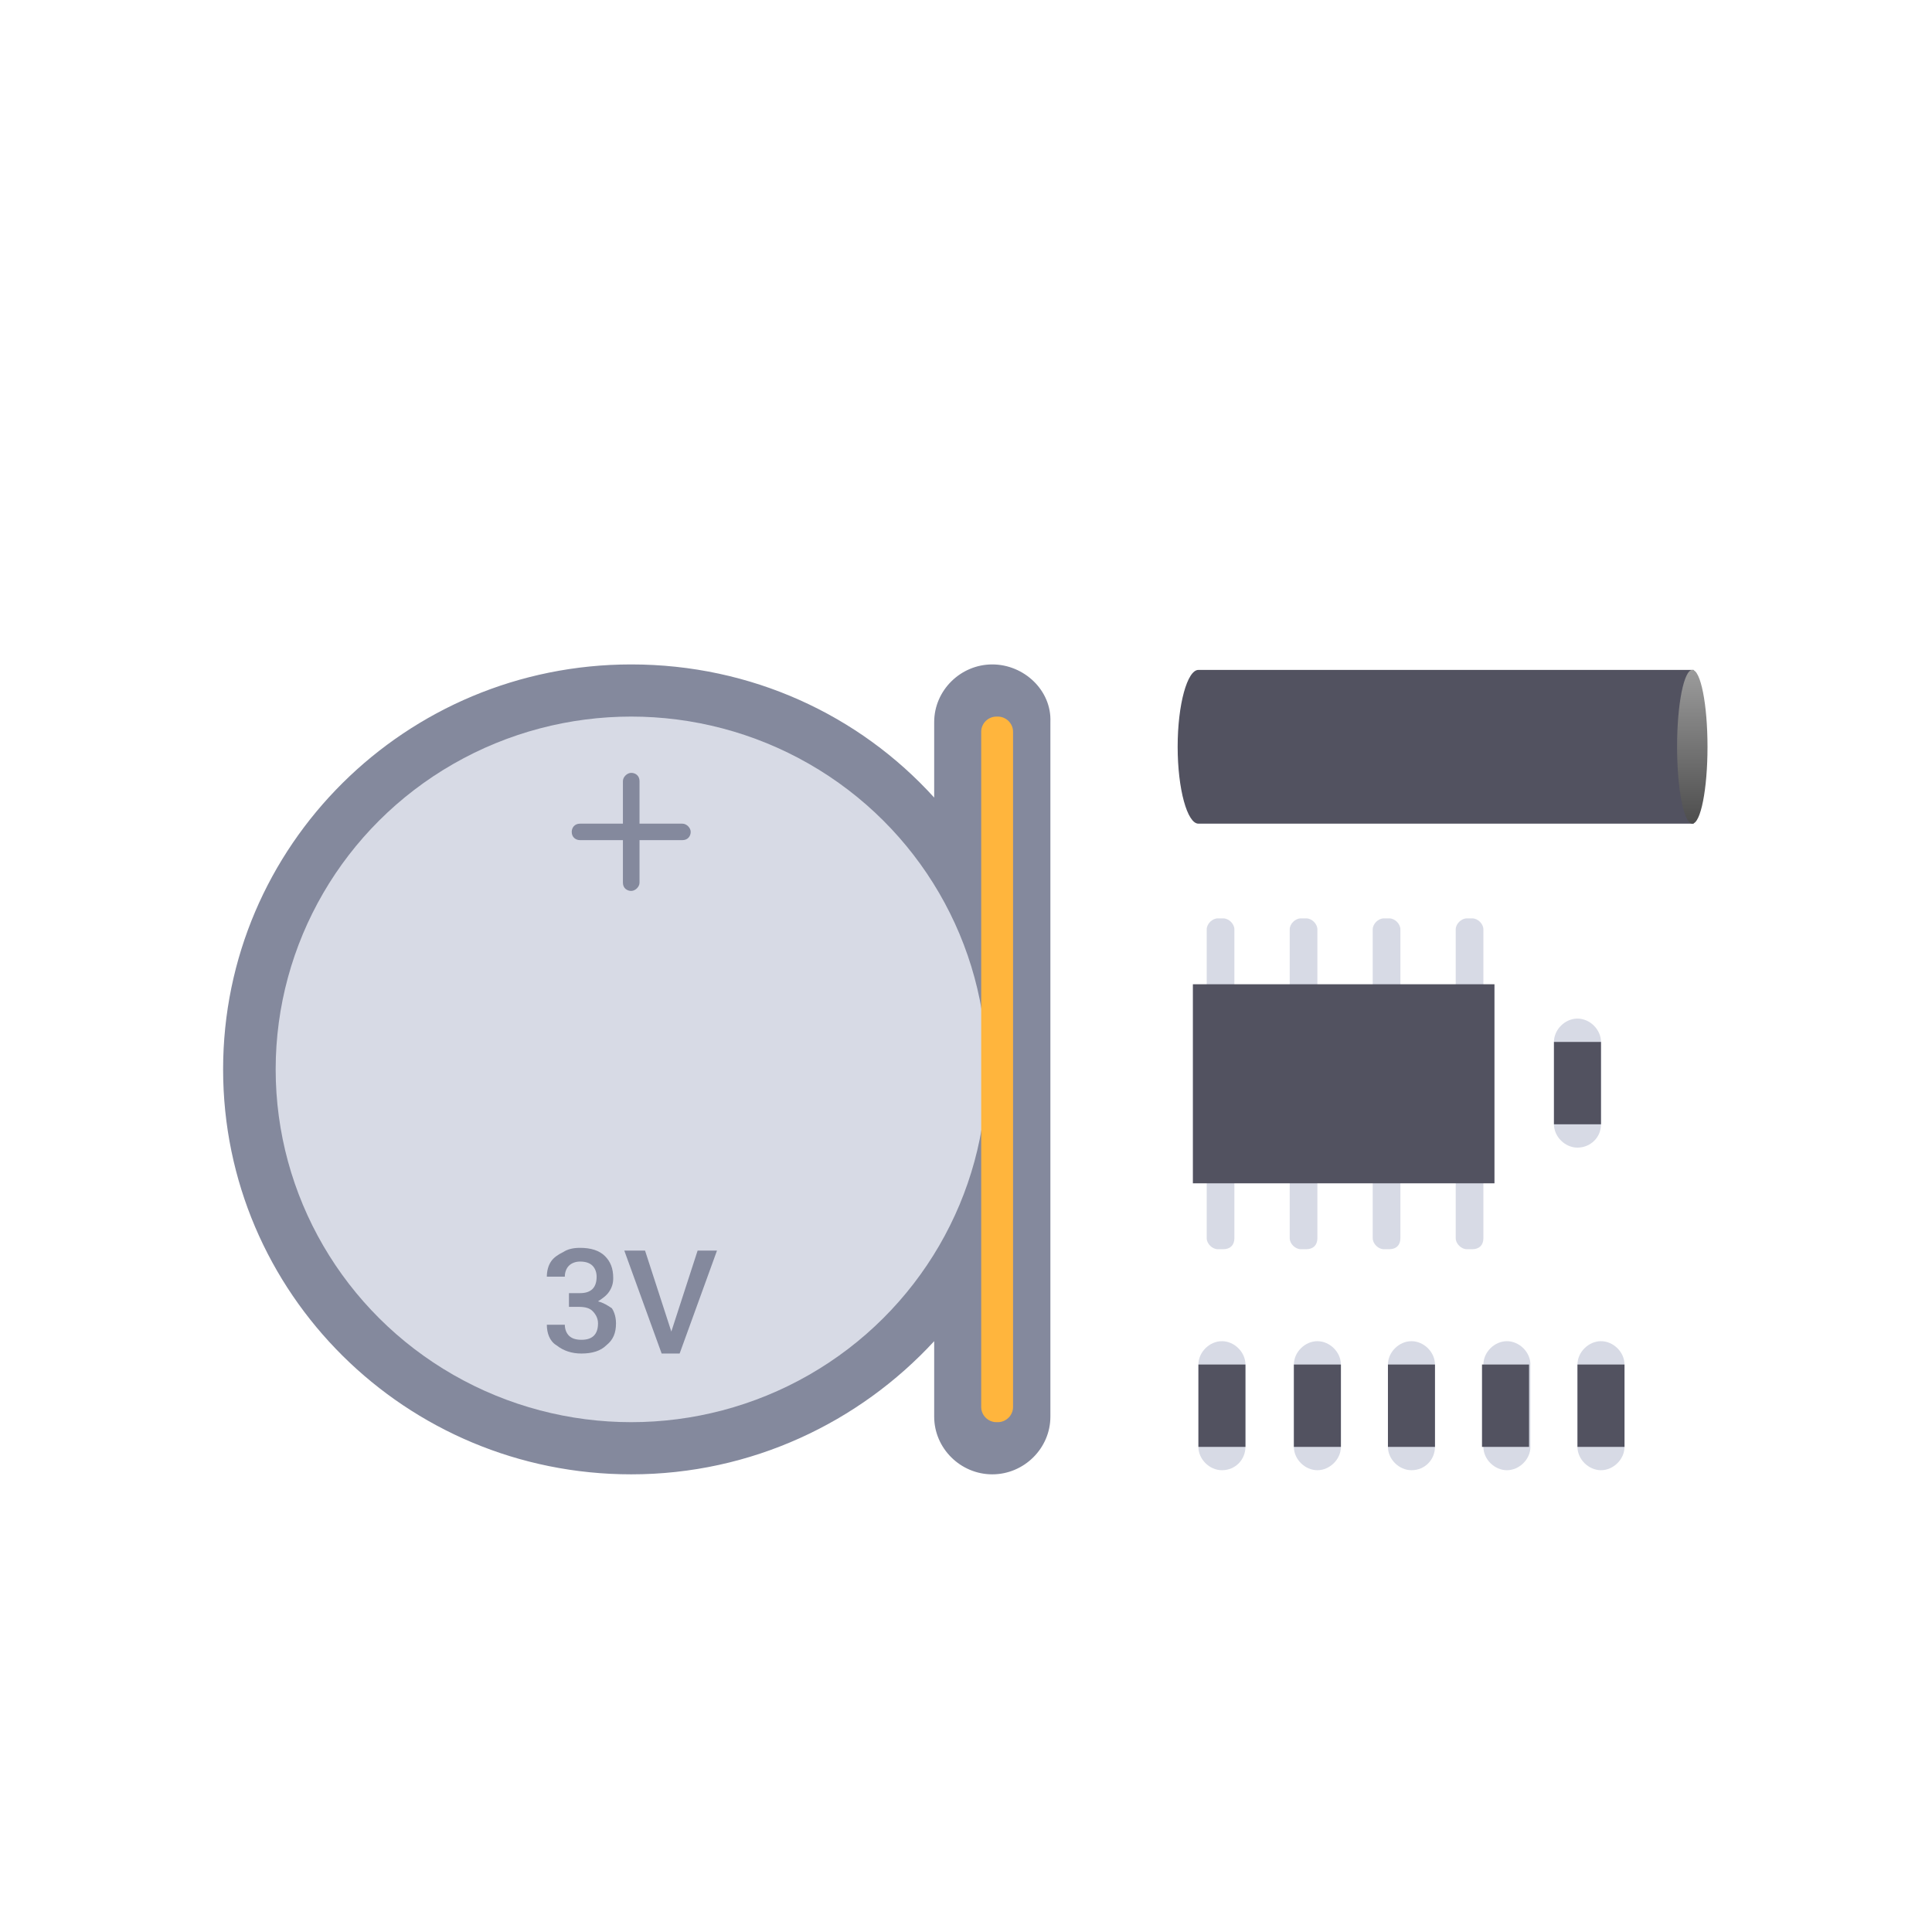 <?xml version="1.0" encoding="UTF-8"?>
<svg width="150px" height="150px" viewBox="0 0 150 150" version="1.1" xmlns="http://www.w3.org/2000/svg" xmlns:xlink="http://www.w3.org/1999/xlink">
    <!-- Generator: Sketch 46.1 (44463) - http://www.bohemiancoding.com/sketch -->
    <title>rtc</title>
    <desc>Created with Sketch.</desc>
    <defs>
        <linearGradient x1="50%" y1="-0.203%" x2="50%" y2="100.244%" id="linearGradient-1">
            <stop stop-color="#9C9C9C" offset="0%"></stop>
            <stop stop-color="#4D4D4D" offset="100%"></stop>
        </linearGradient>
    </defs>
    <g id="Page-1" stroke="none" stroke-width="1" fill="none" fill-rule="evenodd">
        <g id="rtc">
            <path d="M77.041,51.586 C74.57,51.586 72.53,53.611 72.53,56.062 L72.53,61.924 C66.73,55.529 58.352,51.586 49.007,51.586 C31.5,51.586 17.322,65.654 17.322,83.026 C17.322,100.399 31.5,114.467 49.007,114.467 C58.352,114.467 66.73,110.417 72.53,104.129 L72.53,109.991 C72.53,112.442 74.57,114.467 77.041,114.467 C79.511,114.467 81.552,112.442 81.552,109.991 L81.552,56.062 C81.659,53.611 79.511,51.586 77.041,51.586 Z" id="Shape" fill="#84899D"></path>
            <ellipse id="Oval" fill="#D7DAE5" cx="49.007" cy="83.026" rx="27.604" ry="27.391"></ellipse>
            <path d="M52.981,63.949 L49.652,63.949 L49.652,60.645 C49.652,60.218 49.33,60.005 49.007,60.005 C48.685,60.005 48.363,60.325 48.363,60.645 L48.363,63.949 L45.033,63.949 C44.604,63.949 44.389,64.268 44.389,64.588 C44.389,65.014 44.711,65.228 45.033,65.228 L48.363,65.228 L48.363,68.532 C48.363,68.958 48.685,69.171 49.007,69.171 C49.33,69.171 49.652,68.851 49.652,68.532 L49.652,65.228 L52.981,65.228 C53.411,65.228 53.626,64.908 53.626,64.588 C53.626,64.268 53.304,63.949 52.981,63.949 Z" id="Shape" fill="#84899D" fill-rule="nonzero"></path>
            <path d="M46.43,101.038 C46.752,100.825 47.074,100.612 47.289,100.292 C47.504,99.972 47.611,99.653 47.611,99.226 C47.611,98.48 47.396,97.947 46.967,97.521 C46.537,97.095 45.893,96.882 45.033,96.882 C44.496,96.882 44.067,96.988 43.744,97.201 C43.315,97.414 42.993,97.628 42.778,97.947 C42.563,98.267 42.456,98.693 42.456,99.12 L43.852,99.12 C43.852,98.8 43.959,98.48 44.174,98.267 C44.389,98.054 44.711,97.947 45.033,97.947 C45.463,97.947 45.785,98.054 46,98.267 C46.215,98.48 46.322,98.8 46.322,99.12 C46.322,99.546 46.215,99.866 46,100.079 C45.785,100.292 45.463,100.399 45.033,100.399 L44.174,100.399 L44.174,101.464 L44.926,101.464 C45.463,101.464 45.785,101.571 46,101.784 C46.215,101.997 46.43,102.317 46.43,102.743 C46.43,103.17 46.322,103.489 46.107,103.703 C45.893,103.916 45.57,104.022 45.141,104.022 C44.711,104.022 44.389,103.916 44.174,103.703 C43.959,103.489 43.852,103.17 43.852,102.85 L42.456,102.85 C42.456,103.489 42.67,104.129 43.207,104.449 C43.744,104.875 44.389,105.088 45.141,105.088 C46,105.088 46.644,104.875 47.074,104.449 C47.611,104.022 47.826,103.489 47.826,102.743 C47.826,102.317 47.719,101.891 47.504,101.571 C47.181,101.358 46.859,101.145 46.43,101.038 Z" id="Shape" fill="#84899D" fill-rule="nonzero"></path>
            <polygon id="Shape" fill="#84899D" fill-rule="nonzero" points="54.163 97.095 52.122 103.383 50.081 97.095 48.47 97.095 51.37 105.088 52.767 105.088 55.667 97.095"></polygon>
            <path d="M77.47,110.417 L77.363,110.417 C76.719,110.417 76.181,109.884 76.181,109.245 L76.181,56.808 C76.181,56.168 76.719,55.636 77.363,55.636 L77.47,55.636 C78.115,55.636 78.652,56.168 78.652,56.808 L78.652,109.245 C78.652,109.884 78.115,110.417 77.47,110.417 Z" id="Shape" fill="#FFB53D"></path>
            <path d="M93.044,52.012 C92.185,52.012 91.433,54.676 91.433,57.98 C91.433,61.284 92.185,63.949 93.044,63.949 L131.496,63.949 L131.496,52.012 L93.044,52.012 L93.044,52.012 Z" id="Shape" fill="#525260"></path>
            <ellipse id="Oval" fill="url(#linearGradient-1)" cx="131.389" cy="57.98" rx="1.181" ry="5.968"></ellipse>
            <path d="M94.978,96.988 L94.548,96.988 C94.119,96.988 93.689,96.562 93.689,96.136 L93.689,91.659 C93.689,91.233 94.119,90.807 94.548,90.807 L94.978,90.807 C95.407,90.807 95.837,91.233 95.837,91.659 L95.837,96.136 C95.837,96.668 95.515,96.988 94.978,96.988 Z" id="Shape" fill="#D7DAE5"></path>
            <path d="M101.422,96.988 L100.993,96.988 C100.563,96.988 100.133,96.562 100.133,96.136 L100.133,91.659 C100.133,91.233 100.563,90.807 100.993,90.807 L101.422,90.807 C101.852,90.807 102.281,91.233 102.281,91.659 L102.281,96.136 C102.281,96.668 101.959,96.988 101.422,96.988 Z" id="Shape" fill="#D7DAE5"></path>
            <path d="M107.867,96.988 L107.437,96.988 C107.007,96.988 106.578,96.562 106.578,96.136 L106.578,91.659 C106.578,91.233 107.007,90.807 107.437,90.807 L107.867,90.807 C108.296,90.807 108.726,91.233 108.726,91.659 L108.726,96.136 C108.726,96.668 108.404,96.988 107.867,96.988 Z" id="Shape" fill="#D7DAE5"></path>
            <path d="M114.311,96.988 L113.881,96.988 C113.452,96.988 113.022,96.562 113.022,96.136 L113.022,91.659 C113.022,91.233 113.452,90.807 113.881,90.807 L114.311,90.807 C114.741,90.807 115.17,91.233 115.17,91.659 L115.17,96.136 C115.17,96.668 114.848,96.988 114.311,96.988 Z" id="Shape" fill="#D7DAE5"></path>
            <path d="M94.978,77.484 L94.548,77.484 C94.119,77.484 93.689,77.058 93.689,76.632 L93.689,72.155 C93.689,71.729 94.119,71.303 94.548,71.303 L94.978,71.303 C95.407,71.303 95.837,71.729 95.837,72.155 L95.837,76.632 C95.837,77.058 95.515,77.484 94.978,77.484 Z" id="Shape" fill="#D7DAE5"></path>
            <path d="M101.422,77.484 L100.993,77.484 C100.563,77.484 100.133,77.058 100.133,76.632 L100.133,72.155 C100.133,71.729 100.563,71.303 100.993,71.303 L101.422,71.303 C101.852,71.303 102.281,71.729 102.281,72.155 L102.281,76.632 C102.281,77.058 101.959,77.484 101.422,77.484 Z" id="Shape" fill="#D7DAE5"></path>
            <path d="M107.867,77.484 L107.437,77.484 C107.007,77.484 106.578,77.058 106.578,76.632 L106.578,72.155 C106.578,71.729 107.007,71.303 107.437,71.303 L107.867,71.303 C108.296,71.303 108.726,71.729 108.726,72.155 L108.726,76.632 C108.726,77.058 108.404,77.484 107.867,77.484 Z" id="Shape" fill="#D7DAE5"></path>
            <path d="M114.311,77.484 L113.881,77.484 C113.452,77.484 113.022,77.058 113.022,76.632 L113.022,72.155 C113.022,71.729 113.452,71.303 113.881,71.303 L114.311,71.303 C114.741,71.303 115.17,71.729 115.17,72.155 L115.17,76.632 C115.17,77.058 114.848,77.484 114.311,77.484 Z" id="Shape" fill="#D7DAE5"></path>
            <rect id="Rectangle-path" fill="#525260" x="92.615" y="76.418" width="23.415" height="15.454"></rect>
            <path d="M94.87,114.147 L94.87,114.147 C93.904,114.147 93.044,113.295 93.044,112.336 L93.044,105.941 C93.044,104.982 93.904,104.129 94.87,104.129 L94.87,104.129 C95.837,104.129 96.696,104.982 96.696,105.941 L96.696,112.336 C96.696,113.295 95.944,114.147 94.87,114.147 Z" id="Shape" fill="#D7DAE5" fill-rule="nonzero"></path>
            <rect id="Rectangle-path" fill="#525260" fill-rule="nonzero" x="93.044" y="105.941" width="3.652" height="6.395"></rect>
            <path d="M102.281,114.147 L102.281,114.147 C101.315,114.147 100.456,113.295 100.456,112.336 L100.456,105.941 C100.456,104.982 101.315,104.129 102.281,104.129 L102.281,104.129 C103.248,104.129 104.107,104.982 104.107,105.941 L104.107,112.336 C104.107,113.295 103.248,114.147 102.281,114.147 Z" id="Shape" fill="#D7DAE5" fill-rule="nonzero"></path>
            <rect id="Rectangle-path" fill="#525260" fill-rule="nonzero" x="100.456" y="105.941" width="3.652" height="6.395"></rect>
            <path d="M109.585,114.147 L109.585,114.147 C108.619,114.147 107.759,113.295 107.759,112.336 L107.759,105.941 C107.759,104.982 108.619,104.129 109.585,104.129 L109.585,104.129 C110.552,104.129 111.411,104.982 111.411,105.941 L111.411,112.336 C111.411,113.295 110.659,114.147 109.585,114.147 Z" id="Shape" fill="#D7DAE5" fill-rule="nonzero"></path>
            <rect id="Rectangle-path" fill="#525260" fill-rule="nonzero" x="107.759" y="105.941" width="3.652" height="6.395"></rect>
            <path d="M116.996,114.147 L116.996,114.147 C116.03,114.147 115.17,113.295 115.17,112.336 L115.17,105.941 C115.17,104.982 116.03,104.129 116.996,104.129 L116.996,104.129 C117.963,104.129 118.822,104.982 118.822,105.941 L118.822,112.336 C118.822,113.295 117.963,114.147 116.996,114.147 Z" id="Shape" fill="#D7DAE5" fill-rule="nonzero"></path>
            <rect id="Rectangle-path" fill="#525260" fill-rule="nonzero" x="115.063" y="105.941" width="3.652" height="6.395"></rect>
            <path d="M124.3,114.147 L124.3,114.147 C123.333,114.147 122.474,113.295 122.474,112.336 L122.474,105.941 C122.474,104.982 123.333,104.129 124.3,104.129 L124.3,104.129 C125.267,104.129 126.126,104.982 126.126,105.941 L126.126,112.336 C126.126,113.295 125.267,114.147 124.3,114.147 Z" id="Shape" fill="#D7DAE5" fill-rule="nonzero"></path>
            <rect id="Rectangle-path" fill="#525260" fill-rule="nonzero" x="122.474" y="105.941" width="3.652" height="6.395"></rect>
            <path d="M122.474,89.101 L122.474,89.101 C121.507,89.101 120.648,88.249 120.648,87.289 L120.648,80.895 C120.648,79.936 121.507,79.083 122.474,79.083 L122.474,79.083 C123.441,79.083 124.3,79.936 124.3,80.895 L124.3,87.289 C124.3,88.355 123.441,89.101 122.474,89.101 Z" id="Shape" fill="#D7DAE5" fill-rule="nonzero"></path>
            <rect id="Rectangle-path" fill="#525260" fill-rule="nonzero" x="120.648" y="80.895" width="3.652" height="6.395"></rect>
        </g>
    </g>
</svg>
